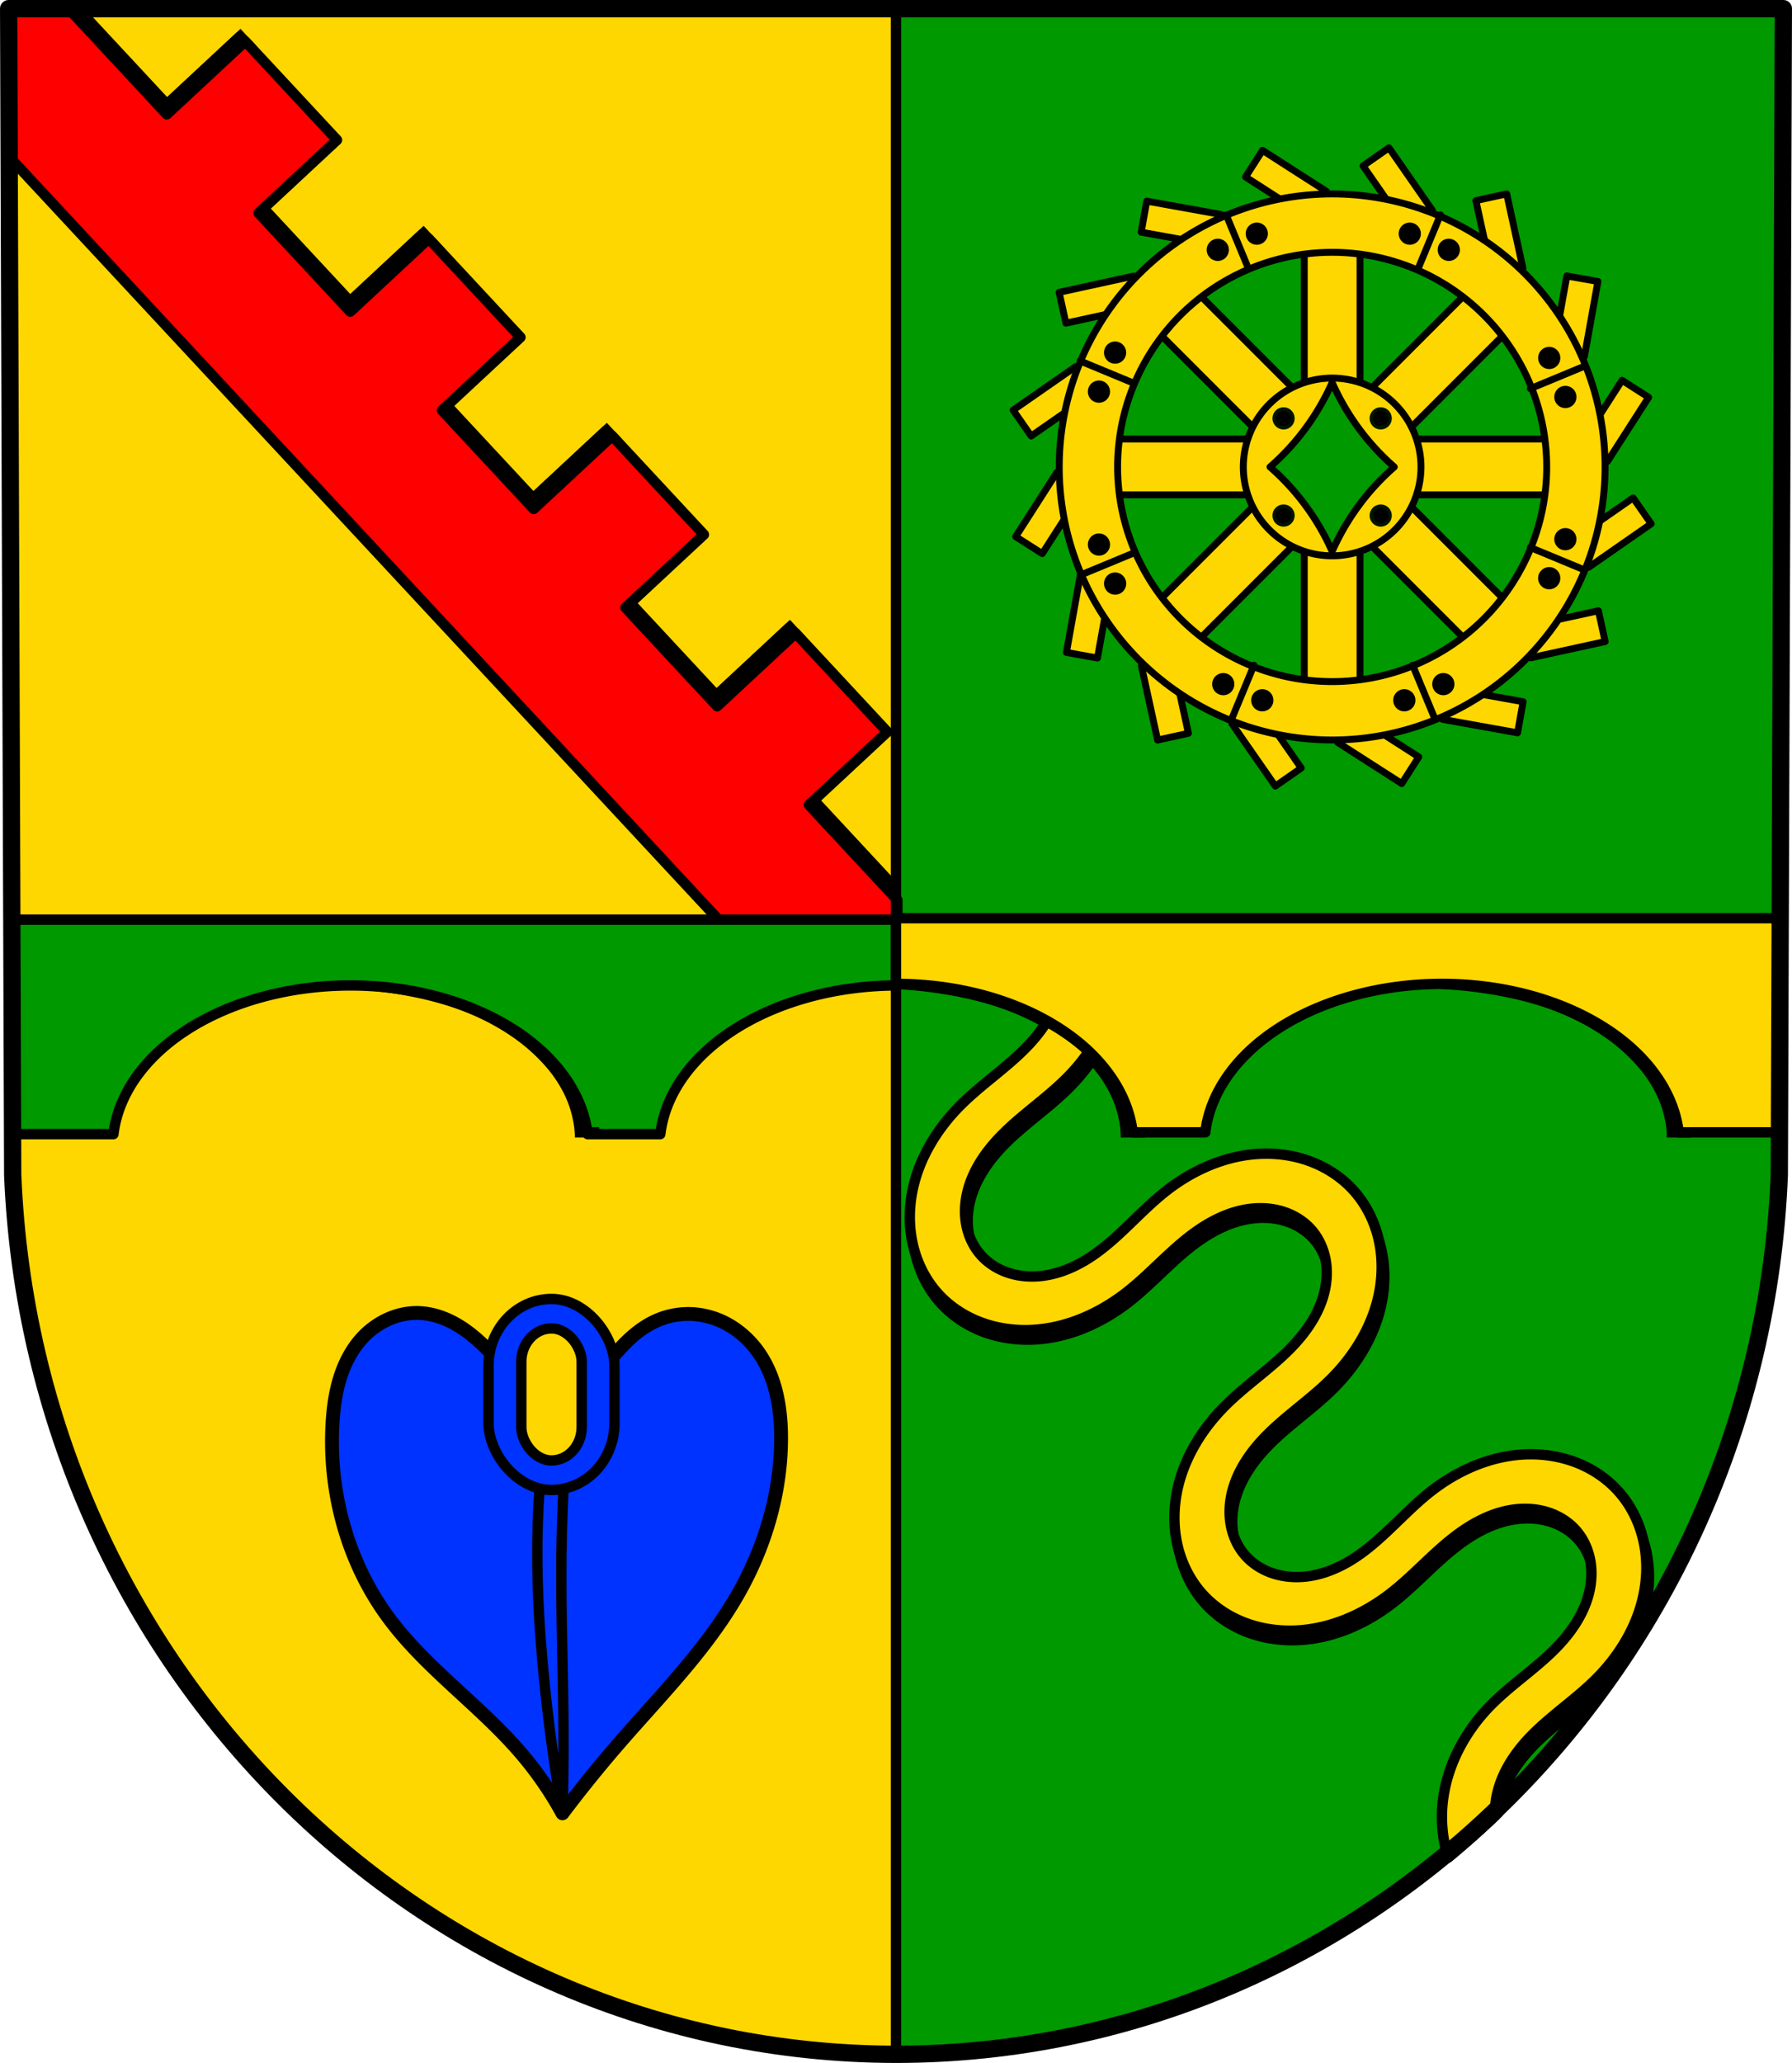 <svg xmlns="http://www.w3.org/2000/svg" width="518.473" height="596.651" viewBox="0 0 137.179 157.864"><g transform="translate(-25.468 -120.31)"><path style="fill:#090;fill-opacity:1;fill-rule:evenodd;stroke:none;stroke-width:1.323;stroke-linecap:round;stroke-linejoin:round;stroke-miterlimit:4;stroke-dasharray:none;stroke-opacity:1" d="m161.986 120.971-.31 89.247c-1.513 37.54-31.388 67.273-67.618 67.294-36.198-.046-66.085-29.789-67.618-67.294l-.31-89.247h67.926z"/><path transform="translate(83.596 -.4)" d="M52.236 195.47c1.387.067 2.77.218 4.139.452 1.456.25 2.899.594 4.293 1.083 1.591.557 3.12 1.305 4.507 2.261a14.565 14.565 0 0 1 2.795 2.48 10.61 10.61 0 0 1 1.641 2.535 9.116 9.116 0 0 1 .799 3.422" style="fill:none;stroke:#000;stroke-width:1.852;stroke-linecap:butt;stroke-linejoin:miter;stroke-miterlimit:4;stroke-dasharray:none;stroke-opacity:1"/><path d="M154.928 206.96h-1.86" style="fill:none;stroke:#000;stroke-width:.794;stroke-linecap:butt;stroke-linejoin:miter;stroke-miterlimit:4;stroke-dasharray:none;stroke-opacity:1"/><path style="opacity:1;fill:gold;fill-opacity:1;fill-rule:evenodd;stroke:none;stroke-width:5;stroke-linecap:round;stroke-linejoin:round;stroke-miterlimit:4;stroke-dasharray:none;stroke-opacity:1;paint-order:markers fill stroke" d="m2.5 2.5 1.174 337.31C9.47 481.56 122.423 593.974 259.23 594.15V2.5H2.5z" transform="matrix(.265 0 0 .265 25.468 120.31)"/><path style="fill:none;stroke:#000;stroke-width:1.852;stroke-linecap:butt;stroke-linejoin:miter;stroke-miterlimit:4;stroke-dasharray:none;stroke-opacity:1" d="M52.236 195.47c1.387.067 2.77.218 4.139.452 1.456.25 2.899.594 4.293 1.083 1.591.557 3.12 1.305 4.507 2.261a14.565 14.565 0 0 1 2.795 2.48 10.61 10.61 0 0 1 1.641 2.535 9.116 9.116 0 0 1 .799 3.422" transform="translate(0 -.4)"/><path style="fill:none;stroke:#000;stroke-width:1.852;stroke-linecap:butt;stroke-linejoin:miter;stroke-miterlimit:4;stroke-dasharray:none;stroke-opacity:1" d="m38.217 129.048 6.29-5.854M52.238 144.122l6.29-5.854M66.26 159.196l6.29-5.854M80.28 174.27l6.29-5.855"/><path style="fill:none;stroke:#000;stroke-width:1.852;stroke-linecap:butt;stroke-linejoin:round;stroke-miterlimit:4;stroke-dasharray:none;stroke-opacity:1" d="m87.289 181.81 6.411 6.898M31.207 121.511l7.01 7.537 6-5.58"/><path style="fill:none;stroke:#000;stroke-width:1.852;stroke-linecap:butt;stroke-linejoin:round;stroke-opacity:1;stroke-miterlimit:4;stroke-dasharray:none" d="m45.227 136.585 7.01 7.537 6-5.58"/><path style="fill:none;stroke:#000;stroke-width:1.852;stroke-linecap:butt;stroke-linejoin:round;stroke-miterlimit:4;stroke-dasharray:none;stroke-opacity:1" d="m59.249 151.66 7.01 7.536 6-5.58M73.27 166.734l7.01 7.537 6-5.58"/><path style="opacity:1;fill:red;fill-opacity:1;fill-rule:evenodd;stroke:#000;stroke-width:3;stroke-linecap:round;stroke-linejoin:round;stroke-miterlimit:4;stroke-dasharray:none;stroke-opacity:1;paint-order:markers fill stroke" d="m2.5 2.5.148 42.775L208.291 266.36h49.516l1.423-1.324v-5.115l-25.568-27.486 22.674-21.09-26.498-28.487-22.672 21.09-26.498-28.488 22.674-21.09-26.498-28.486-22.672 21.09-26.498-28.487 22.674-21.09-26.496-28.486L101.178 90 74.682 61.514l22.672-21.09-26.497-28.486-22.671 21.09L19.789 2.5H2.5z" transform="matrix(.265 0 0 .265 25.468 120.31)"/><path transform="translate(142.446)" style="fill:#03f;stroke:#000;stroke-width:1.058;stroke-linecap:round;stroke-linejoin:round;stroke-miterlimit:4;stroke-dasharray:none;stroke-opacity:1;fill-opacity:1" d="M-73.92 259.07a26.873 26.873 0 0 0-3.158-4.58c-3.16-3.695-7.3-6.505-10.184-10.42-3.115-4.228-4.571-9.598-4.263-14.84.07-1.18.226-2.36.579-3.486.352-1.126.908-2.201 1.71-3.067 1.09-1.175 2.662-1.932 4.264-1.895 1 .024 1.98.347 2.853.837.873.49 1.647 1.141 2.357 1.847a18.505 18.505 0 0 1 4.736 8.052 48.653 48.653 0 0 1 4.421-6.71c1.057-1.347 2.235-2.676 3.79-3.394a6.04 6.04 0 0 1 2.762-.553 6.327 6.327 0 0 1 3.024.936 7.253 7.253 0 0 1 2.265 2.222c1.22 1.864 1.586 4.167 1.58 6.394-.013 4.17-1.244 8.301-3.316 11.92-2.415 4.217-5.895 7.698-9.079 11.368a100.422 100.422 0 0 0-4.342 5.368z"/><path transform="translate(142.446)" style="fill:none;stroke:#000;stroke-width:.794;stroke-linecap:round;stroke-linejoin:round;stroke-miterlimit:4;stroke-dasharray:none;stroke-opacity:1" d="M-73.92 259.07c-.606-3.454-1.08-6.931-1.421-10.421-.38-3.882-.595-7.785-.474-11.683.056-1.82.186-3.638.389-5.448l1.742.158c-.18 2.523-.286 5.05-.315 7.579-.053 4.5.136 8.999.157 13.499.01 2.105-.016 4.21-.079 6.315z"/><rect style="opacity:1;fill:#03f;fill-opacity:1;fill-rule:evenodd;stroke:#000;stroke-width:.794;stroke-linecap:round;stroke-linejoin:round;stroke-miterlimit:4;stroke-dasharray:none;stroke-opacity:1;paint-order:markers fill stroke" width="9.636" height="14.616" x="62.867" y="219.709" ry="5.094" rx="5.094"/><rect style="opacity:1;fill:gold;fill-opacity:1;fill-rule:evenodd;stroke:#000;stroke-width:.794;stroke-linecap:round;stroke-linejoin:round;stroke-miterlimit:4;stroke-dasharray:none;stroke-opacity:1;paint-order:markers fill stroke" width="4.622" height="10.105" x="65.374" y="221.964" ry="2.555" rx="5.094"/><path style="opacity:1;fill:#090;fill-opacity:1;fill-rule:evenodd;stroke:#000;stroke-width:3;stroke-linecap:round;stroke-linejoin:round;stroke-miterlimit:4;stroke-dasharray:none;stroke-opacity:1;paint-order:markers fill stroke" d="m3.416 265.564.215 61.93H32.77a68.752 46.736 0 0 1 68.494-42.933 68.752 46.736 0 0 1 68.472 42.933h21.01a68.752 46.736 0 0 1 68.484-42.933v-18.997H3.416z" transform="matrix(.265 0 0 .265 25.468 120.31)"/><path style="opacity:1;fill:none;fill-opacity:1;fill-rule:evenodd;stroke:#000;stroke-width:.794;stroke-linecap:round;stroke-linejoin:round;stroke-miterlimit:4;stroke-dasharray:none;stroke-opacity:1;paint-order:markers fill stroke" d="m26.13 120.971.31 89.247c1.533 37.504 31.419 67.247 67.616 67.294V120.97z"/><path style="fill:none;stroke:#000;stroke-width:.794;stroke-linecap:butt;stroke-linejoin:miter;stroke-miterlimit:4;stroke-dasharray:none;stroke-opacity:1" d="M71.332 206.96h-1.86"/><path style="opacity:1;fill:gold;fill-opacity:1;fill-rule:evenodd;stroke:#000;stroke-width:.529;stroke-linecap:round;stroke-linejoin:round;stroke-miterlimit:4;stroke-dasharray:none;stroke-opacity:1;paint-order:markers fill stroke" d="m131.794 131.621-1.983 1.382 3.326 4.783 1.982-1.382zm-9.678.195-1.303 2.036 4.903 3.145 1.303-2.035zm18.691 3.327-2.36.519 1.243 5.691 2.36-.518zm-27.556.556-.425 2.379 5.734 1.03.425-2.379zm12.059 1.489v13.7l-9.688-9.688-3.02 3.02 9.688 9.688h-13.7v4.27h13.7l-9.688 9.687 3.02 3.02 9.688-9.687v13.7h4.27v-13.7l9.687 9.687 3.02-3.02-9.687-9.687h13.7v-4.27h-13.7l9.687-9.688-3.02-3.02-9.687 9.688v-13.7zm20.1 4.236-1.03 5.734 2.379.425 1.03-5.734zm-33.173.013-5.692 1.243.519 2.36 5.691-1.242zm-4.431 6.931-4.783 3.326 1.382 1.982 4.783-3.325zm41.83 1.043-3.146 4.903 2.036 1.302 3.146-4.903zm-43.272 7.058-3.146 4.903 2.036 1.303 3.146-4.903zm44.12 1.94-4.782 3.326 1.382 1.982 4.783-3.326zm-42.353 6.094-1.03 5.734 2.38.425 1.03-5.735zm39.695 2.542-5.691 1.242.518 2.361 5.691-1.243zm-32.626 3.687-2.36.519 1.242 5.691 2.361-.518zm21.13 2.245-.425 2.38 5.734 1.03.425-2.38zm-14.577 1.323-1.983 1.382 3.326 4.783 1.983-1.382zm7.421.788-1.303 2.036 4.903 3.146 1.303-2.036z"/><path style="opacity:1;fill:gold;fill-opacity:1;fill-rule:evenodd;stroke:#000;stroke-width:.529;stroke-linecap:round;stroke-linejoin:round;stroke-miterlimit:4;stroke-dasharray:none;stroke-opacity:1;paint-order:markers fill stroke" d="M127.445 135.151a20.892 20.892 0 0 0-20.892 20.892 20.892 20.892 0 0 0 20.892 20.892 20.892 20.892 0 0 0 20.892-20.892 20.892 20.892 0 0 0-20.892-20.892zm0 4.467a16.424 16.424 0 0 1 16.424 16.425 16.424 16.424 0 0 1-16.424 16.424 16.424 16.424 0 0 1-16.424-16.424 16.424 16.424 0 0 1 16.424-16.425zm0 9.625a6.8 6.8 0 0 0-6.8 6.8 6.8 6.8 0 0 0 6.8 6.8 6.8 6.8 0 0 0 6.8-6.8 6.8 6.8 0 0 0-6.8-6.8z"/><path style="fill:#090;stroke:#000;stroke-width:.529;stroke-linecap:round;stroke-linejoin:round;stroke-miterlimit:4;stroke-dasharray:none;stroke-opacity:1;fill-opacity:1" d="M127.445 149.579a18.55 18.55 0 0 1-4.756 6.464 18.527 18.527 0 0 1 4.756 6.464 18.55 18.55 0 0 1 4.756-6.464 18.53 18.53 0 0 1-4.756-6.464z"/><path style="opacity:1;fill:#000;fill-opacity:1;fill-rule:evenodd;stroke:#001500;stroke-width:.265;stroke-linecap:round;stroke-linejoin:round;stroke-miterlimit:4;stroke-dasharray:none;stroke-opacity:1;paint-order:markers fill stroke" d="M123.22 151.818a.716.716 0 0 0 0 1.013.716.716 0 0 0 1.013 0 .716.716 0 0 0 0-1.012.716.716 0 0 0-1.013 0zm0 7.436a.716.716 0 0 0 0 1.014.716.716 0 0 0 1.013 0 .716.716 0 0 0 0-1.013.716.716 0 0 0-1.013 0zm7.437-7.436a.716.716 0 0 0 0 1.013.716.716 0 0 0 1.012 0 .716.716 0 0 0 0-1.012.716.716 0 0 0-1.013 0zm0 7.437a.716.716 0 0 0 0 1.012.716.716 0 0 0 1.012 0 .716.716 0 0 0 0-1.012.716.716 0 0 0-1.012 0z"/><path style="fill:none;stroke:#000;stroke-width:1.852;stroke-linecap:butt;stroke-linejoin:miter;stroke-miterlimit:4;stroke-dasharray:none;stroke-opacity:1" d="M52.236 195.47c1.387.067 2.77.218 4.139.452 1.456.25 2.899.594 4.293 1.083 1.591.557 3.12 1.305 4.507 2.261a14.565 14.565 0 0 1 2.795 2.48 10.61 10.61 0 0 1 1.641 2.535 9.116 9.116 0 0 1 .799 3.422" transform="translate(41.798 -.4)"/><path style="fill:none;stroke:#000;stroke-width:.794;stroke-linecap:butt;stroke-linejoin:miter;stroke-miterlimit:4;stroke-dasharray:none;stroke-opacity:1" d="M113.13 206.96h-1.859"/><path style="opacity:1;fill:gold;fill-opacity:1;fill-rule:evenodd;stroke:#000;stroke-width:.794;stroke-linecap:round;stroke-linejoin:round;stroke-miterlimit:4;stroke-dasharray:none;stroke-opacity:1;paint-order:markers fill stroke" d="M94.056 190.574v5.026a18.19 12.366 0 0 1 .002 0 18.19 12.366 0 0 1 18.117 11.36h5.56a18.19 12.366 0 0 1 18.121-11.36 18.19 12.366 0 0 1 18.117 11.36h7.714l.057-16.386z"/><g style="stroke:#000;stroke-opacity:1"><path d="M468.7 156.973v-4.469" style="fill:none;stroke:#000;stroke-width:.529;stroke-linecap:round;stroke-linejoin:round;stroke-miterlimit:4;stroke-dasharray:none;stroke-opacity:1" transform="rotate(22.498 341.836 -692.417)"/><path d="M467.086 154.023a.715.715 0 0 0-.507 1.222.716.716 0 1 0 .507-1.222zm3.23 0a.715.715 0 0 0-.507 1.222.717.717 0 1 0 .507-1.222z" style="opacity:1;fill:#000;fill-opacity:1;fill-rule:evenodd;stroke:#000;stroke-width:.265;stroke-linecap:round;stroke-linejoin:round;stroke-miterlimit:4;stroke-dasharray:none;stroke-opacity:1;paint-order:markers fill stroke" transform="rotate(22.498 341.836 -692.417)"/><path style="fill:none;stroke:#000;stroke-width:.529;stroke-linecap:round;stroke-linejoin:round;stroke-miterlimit:4;stroke-dasharray:none;stroke-opacity:1" d="M468.7 189.815v4.468" transform="rotate(22.498 341.836 -692.417)"/><path style="opacity:1;fill:#000;fill-opacity:1;fill-rule:evenodd;stroke:#000;stroke-width:.265;stroke-linecap:round;stroke-linejoin:round;stroke-miterlimit:4;stroke-dasharray:none;stroke-opacity:1;paint-order:markers fill stroke" d="M467.086 192.765a.715.715 0 0 1-.507-1.222.716.716 0 1 1 .507 1.222zm3.23 0a.715.715 0 0 1-.507-1.222.717.717 0 1 1 .507 1.222z" transform="rotate(22.498 341.836 -692.417)"/><g style="stroke:#000;stroke-opacity:1"><path d="M468.7 156.973v-4.469" style="fill:none;stroke:#000;stroke-width:.529;stroke-linecap:round;stroke-linejoin:round;stroke-miterlimit:4;stroke-dasharray:none;stroke-opacity:1" transform="rotate(112.498 303.91 50.645)"/><path d="M467.086 154.023a.715.715 0 0 0-.507 1.222.716.716 0 1 0 .507-1.222zm3.23 0a.715.715 0 0 0-.507 1.222.717.717 0 1 0 .507-1.222z" style="opacity:1;fill:#000;fill-opacity:1;fill-rule:evenodd;stroke:#000;stroke-width:.265;stroke-linecap:round;stroke-linejoin:round;stroke-miterlimit:4;stroke-dasharray:none;stroke-opacity:1;paint-order:markers fill stroke" transform="rotate(112.498 303.91 50.645)"/><path style="fill:none;stroke:#000;stroke-width:.529;stroke-linecap:round;stroke-linejoin:round;stroke-miterlimit:4;stroke-dasharray:none;stroke-opacity:1" d="M468.7 189.815v4.468" transform="rotate(112.498 303.91 50.645)"/><path style="opacity:1;fill:#000;fill-opacity:1;fill-rule:evenodd;stroke:#000;stroke-width:.265;stroke-linecap:round;stroke-linejoin:round;stroke-miterlimit:4;stroke-dasharray:none;stroke-opacity:1;paint-order:markers fill stroke" d="M467.086 192.765a.715.715 0 0 1-.507-1.222.716.716 0 1 1 .507 1.222zm3.23 0a.715.715 0 0 1-.507-1.222.717.717 0 1 1 .507 1.222z" transform="rotate(112.498 303.91 50.645)"/></g></g><g style="stroke:#000;stroke-opacity:1"><path d="M468.7 156.973v-4.469" style="fill:none;stroke:#000;stroke-width:.529;stroke-linecap:round;stroke-linejoin:round;stroke-miterlimit:4;stroke-dasharray:none;stroke-opacity:1" transform="rotate(67.498 310.84 -90.507)"/><path d="M467.086 154.023a.715.715 0 0 0-.507 1.222.716.716 0 1 0 .507-1.222zm3.23 0a.715.715 0 0 0-.507 1.222.717.717 0 1 0 .507-1.222z" style="opacity:1;fill:#000;fill-opacity:1;fill-rule:evenodd;stroke:#000;stroke-width:.265;stroke-linecap:round;stroke-linejoin:round;stroke-miterlimit:4;stroke-dasharray:none;stroke-opacity:1;paint-order:markers fill stroke" transform="rotate(67.498 310.84 -90.507)"/><path style="fill:none;stroke:#000;stroke-width:.529;stroke-linecap:round;stroke-linejoin:round;stroke-miterlimit:4;stroke-dasharray:none;stroke-opacity:1" d="M468.7 189.815v4.468" transform="rotate(67.498 310.84 -90.507)"/><path style="opacity:1;fill:#000;fill-opacity:1;fill-rule:evenodd;stroke:#000;stroke-width:.265;stroke-linecap:round;stroke-linejoin:round;stroke-miterlimit:4;stroke-dasharray:none;stroke-opacity:1;paint-order:markers fill stroke" d="M467.086 192.765a.715.715 0 0 1-.507-1.222.716.716 0 1 1 .507 1.222zm3.23 0a.715.715 0 0 1-.507-1.222.717.717 0 1 1 .507 1.222z" transform="rotate(67.498 310.84 -90.507)"/><g style="stroke:#000;stroke-opacity:1"><path d="M468.7 156.973v-4.469" style="fill:none;stroke:#000;stroke-width:.529;stroke-linecap:round;stroke-linejoin:round;stroke-miterlimit:4;stroke-dasharray:none;stroke-opacity:1" transform="rotate(157.498 299.738 130.764)"/><path d="M467.086 154.023a.715.715 0 0 0-.507 1.222.716.716 0 1 0 .507-1.222zm3.23 0a.715.715 0 0 0-.507 1.222.717.717 0 1 0 .507-1.222z" style="opacity:1;fill:#000;fill-opacity:1;fill-rule:evenodd;stroke:#000;stroke-width:.265;stroke-linecap:round;stroke-linejoin:round;stroke-miterlimit:4;stroke-dasharray:none;stroke-opacity:1;paint-order:markers fill stroke" transform="rotate(157.498 299.738 130.764)"/><path style="fill:none;stroke:#000;stroke-width:.529;stroke-linecap:round;stroke-linejoin:round;stroke-miterlimit:4;stroke-dasharray:none;stroke-opacity:1" d="M468.7 189.815v4.468" transform="rotate(157.498 299.738 130.764)"/><path style="opacity:1;fill:#000;fill-opacity:1;fill-rule:evenodd;stroke:#000;stroke-width:.265;stroke-linecap:round;stroke-linejoin:round;stroke-miterlimit:4;stroke-dasharray:none;stroke-opacity:1;paint-order:markers fill stroke" d="M467.086 192.765a.715.715 0 0 1-.507-1.222.716.716 0 1 1 .507 1.222zm3.23 0a.715.715 0 0 1-.507-1.222.717.717 0 1 1 .507 1.222z" transform="rotate(157.498 299.738 130.764)"/></g></g><path style="fill:none;fill-opacity:1;stroke:#000;stroke-width:3;stroke-linecap:round;stroke-linejoin:round;stroke-miterlimit:4;stroke-dasharray:none;stroke-opacity:1" d="M303.15 297.75c-1.636 2.629-3.617 5.067-5.77 7.291-5.916 6.115-13.13 10.846-19.148 16.861-7.081 7.079-12.473 16.088-14.128 25.963-.828 4.938-.71 10.049.501 14.906 1.212 4.858 3.53 9.454 6.838 13.211 3.309 3.757 7.575 6.638 12.24 8.454 4.666 1.815 9.721 2.577 14.723 2.38 10.005-.393 19.623-4.6 27.541-10.728 6.73-5.208 12.336-11.765 19.149-16.863 5.067-3.793 10.92-6.785 17.215-7.444 3.147-.33 6.371-.063 9.375.934 3.003.996 5.78 2.736 7.87 5.111 2.092 2.375 3.464 5.348 4.073 8.453.609 3.106.467 6.338-.258 9.418-1.45 6.16-5.16 11.59-9.562 16.137-5.92 6.113-13.131 10.845-19.149 16.861-7.08 7.08-12.471 16.089-14.127 25.963-.827 4.937-.71 10.047.5 14.904 1.211 4.858 3.528 9.454 6.836 13.211 3.309 3.758 7.575 6.64 12.24 8.456 4.666 1.816 9.72 2.577 14.723 2.38 10.005-.392 19.624-4.6 27.541-10.73 6.728-5.21 12.334-11.765 19.148-16.861 5.067-3.79 10.922-6.779 17.215-7.436 3.147-.328 6.37-.062 9.373.934 3.003.995 5.779 2.73 7.873 5.101 2.097 2.374 3.478 5.347 4.092 8.453.615 3.107.477 6.343-.246 9.426-1.446 6.167-5.164 11.6-9.592 16.129-5.948 6.085-13.218 10.758-19.148 16.861-6.887 7.09-11.862 16.174-13.35 25.946-.755 4.959-.549 10.08.588 14.964a260.742 260.742 0 0 0 14.451-12.884c.104-.942.251-1.88.461-2.803 1.395-6.125 4.96-11.582 9.285-16.139 5.859-6.172 13.11-10.866 19.149-16.863 7.105-7.057 12.496-16.075 14.14-25.953.823-4.94.702-10.05-.513-14.908-1.215-4.858-3.534-9.455-6.838-13.217-3.307-3.766-7.57-6.66-12.236-8.49s-9.724-2.607-14.733-2.418c-10.016.378-19.655 4.604-27.533 10.802-7.367 5.797-13.345 13.28-21.086 18.567-4.905 3.35-10.584 5.783-16.518 6.045-2.966.13-5.97-.288-8.746-1.344-2.775-1.056-5.318-2.759-7.26-5.006-2.065-2.39-3.42-5.364-4.019-8.467-.6-3.102-.46-6.327.26-9.404 1.438-6.153 5.12-11.588 9.508-16.137 5.907-6.124 13.129-10.847 19.148-16.861 7.08-7.075 12.46-16.088 14.11-25.96.824-4.937.706-10.045-.502-14.901-1.21-4.857-3.52-9.453-6.819-13.217-3.304-3.77-7.568-6.668-12.234-8.5-4.666-1.832-9.725-2.608-14.735-2.418-10.018.38-19.657 4.612-27.535 10.812-7.366 5.798-13.342 13.28-21.084 18.567-4.905 3.35-10.586 5.78-16.52 6.043-2.966.131-5.968-.288-8.743-1.344-2.776-1.056-5.32-2.759-7.262-5.006-2.066-2.39-3.42-5.363-4.02-8.465-.6-3.102-.457-6.33.262-9.406 1.439-6.153 5.12-11.586 9.506-16.135 5.907-6.124 13.127-10.848 19.148-16.861a56.133 56.133 0 0 0 6.46-7.717 68.752 46.736 0 0 0-12.128-8.658z" transform="matrix(.265 0 0 .265 25.468 120.31)"/><path style="fill:gold;stroke:#000;stroke-width:3;stroke-linecap:round;stroke-linejoin:round;stroke-miterlimit:4;stroke-dasharray:none;stroke-opacity:1;fill-opacity:1" d="M302.396 294.994c-1.636 2.629-3.617 5.067-5.769 7.291-5.917 6.115-13.13 10.846-19.148 16.861-7.082 7.079-12.474 16.089-14.13 25.963-.827 4.938-.709 10.05.503 14.907 1.211 4.857 3.529 9.453 6.837 13.21 3.309 3.758 7.575 6.638 12.24 8.454 4.666 1.815 9.721 2.577 14.723 2.38 10.005-.392 19.624-4.6 27.541-10.728 6.73-5.208 12.336-11.765 19.149-16.863 5.067-3.792 10.92-6.785 17.215-7.444 3.147-.33 6.371-.063 9.375.934 3.003.997 5.78 2.736 7.87 5.111 2.092 2.375 3.464 5.348 4.073 8.453.609 3.106.467 6.338-.258 9.418-1.45 6.161-5.16 11.59-9.562 16.137-5.92 6.113-13.131 10.845-19.149 16.861-7.08 7.08-12.471 16.089-14.127 25.963-.827 4.938-.71 10.047.5 14.905 1.211 4.857 3.528 9.453 6.836 13.21 3.309 3.758 7.575 6.64 12.24 8.456 4.666 1.816 9.72 2.577 14.723 2.38 10.005-.392 19.624-4.6 27.541-10.73 6.729-5.209 12.334-11.765 19.149-16.861 5.067-3.79 10.921-6.779 17.214-7.436 3.147-.328 6.37-.061 9.373.934 3.004.995 5.779 2.73 7.874 5.101 2.096 2.374 3.477 5.347 4.091 8.453.615 3.107.477 6.343-.246 9.426-1.446 6.167-5.164 11.6-9.592 16.13-5.948 6.084-13.218 10.757-19.148 16.86-6.887 7.09-11.862 16.175-13.35 25.946-.899 5.905-.454 12.043 1.329 17.732a260.649 260.649 0 0 0 13.578-12.035 24.24 24.24 0 0 1 .593-6.42c1.395-6.125 4.96-11.582 9.286-16.139 5.858-6.172 13.11-10.866 19.148-16.863 7.106-7.057 12.496-16.075 14.14-25.953.823-4.94.702-10.05-.513-14.908-1.215-4.858-3.534-9.455-6.838-13.217-3.307-3.766-7.57-6.66-12.236-8.49s-9.724-2.607-14.733-2.418c-10.016.378-19.655 4.605-27.533 10.803-7.367 5.796-13.345 13.28-21.086 18.566-4.905 3.35-10.584 5.783-16.517 6.045-2.967.13-5.97-.288-8.747-1.344-2.775-1.056-5.317-2.759-7.26-5.006-2.065-2.39-3.42-5.364-4.019-8.466-.6-3.103-.46-6.328.26-9.405 1.438-6.153 5.12-11.588 9.508-16.137 5.907-6.124 13.129-10.846 19.148-16.86 7.08-7.075 12.46-16.09 14.11-25.962.824-4.936.707-10.044-.502-14.9-1.21-4.857-3.52-9.453-6.819-13.217-3.304-3.77-7.568-6.668-12.234-8.5-4.666-1.832-9.725-2.608-14.735-2.418-10.018.38-19.657 4.612-27.535 10.813-7.366 5.797-13.342 13.28-21.084 18.566-4.905 3.35-10.585 5.78-16.52 6.043-2.966.131-5.968-.288-8.743-1.344-2.776-1.056-5.32-2.759-7.262-5.006-2.066-2.39-3.42-5.362-4.02-8.465-.6-3.102-.457-6.33.262-9.406 1.439-6.153 5.12-11.586 9.506-16.135 5.907-6.124 13.128-10.848 19.148-16.86a56.135 56.135 0 0 0 6.46-7.718 68.752 46.736 0 0 0-12.128-8.658z" transform="matrix(.265 0 0 .265 25.468 120.31)"/><path style="fill:none;fill-rule:evenodd;stroke:#000;stroke-width:1.323;stroke-linecap:round;stroke-linejoin:round;stroke-miterlimit:4;stroke-dasharray:none;stroke-opacity:1" d="m161.986 120.971-.31 89.247c-1.513 37.54-31.388 67.273-67.618 67.294-36.198-.046-66.085-29.789-67.618-67.294l-.31-89.247h67.926z"/></g></svg>